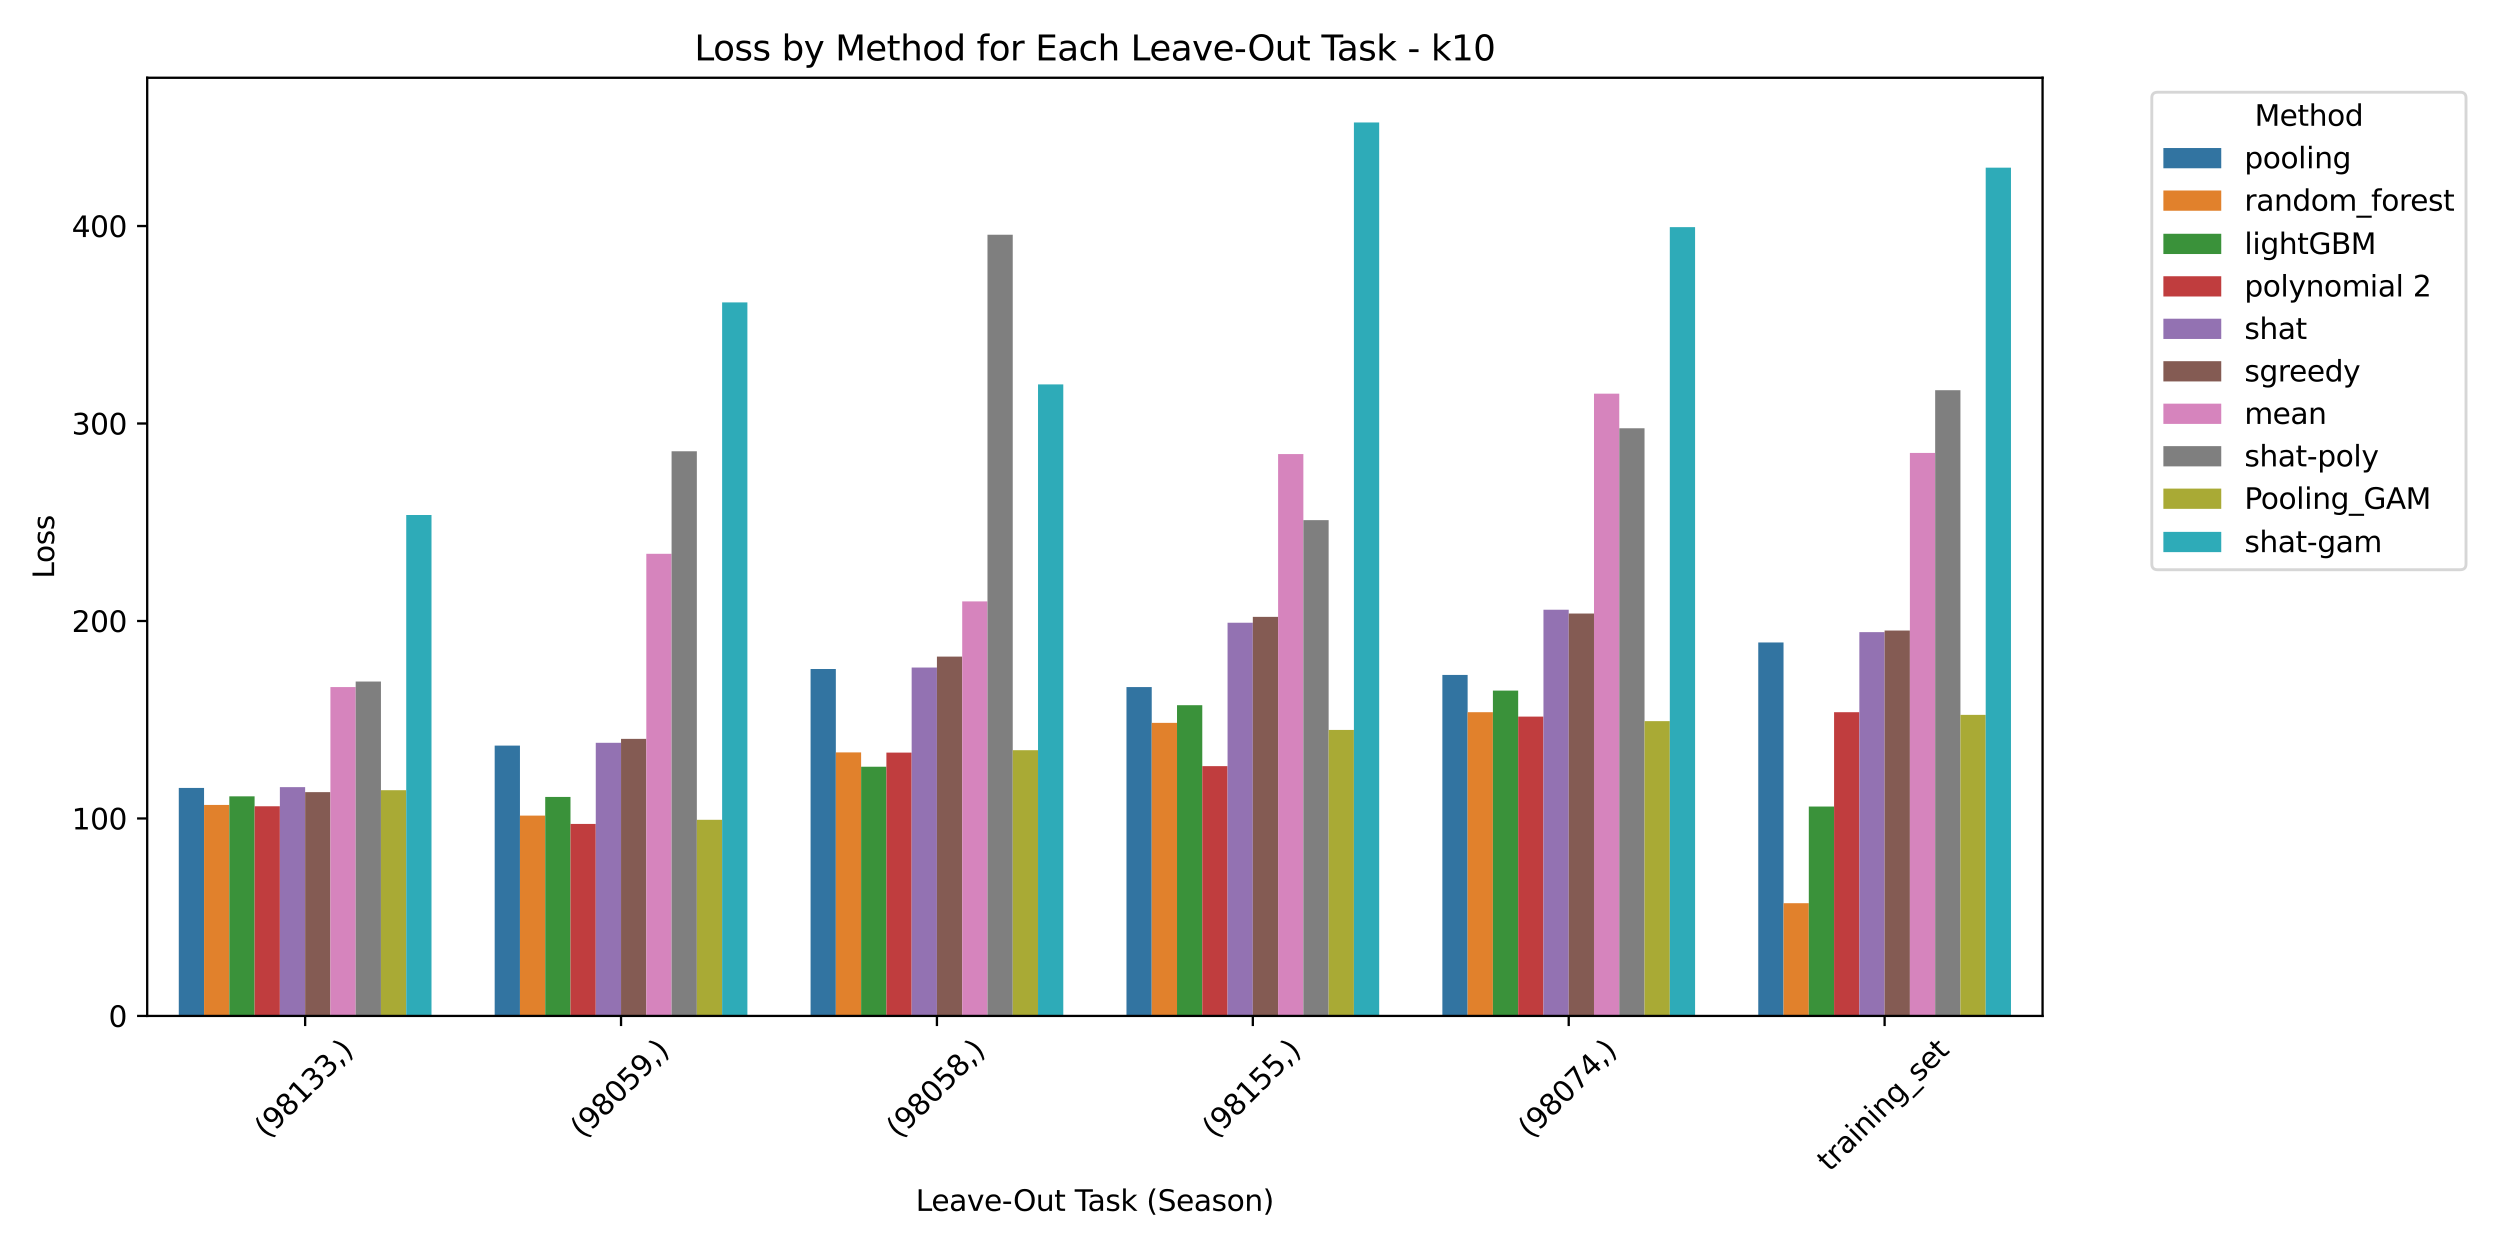 <?xml version="1.0" encoding="utf-8" standalone="no"?>
<!DOCTYPE svg PUBLIC "-//W3C//DTD SVG 1.1//EN"
  "http://www.w3.org/Graphics/SVG/1.1/DTD/svg11.dtd">
<svg xmlns:xlink="http://www.w3.org/1999/xlink" width="864pt" height="432pt" viewBox="0 0 864 432" xmlns="http://www.w3.org/2000/svg" version="1.1">
 <defs>
  <style type="text/css">*{stroke-linejoin: round; stroke-linecap: butt}</style>
 </defs>
 <g id="figure_1">
  <g id="patch_1">
   <path d="M 0 432 
L 864 432 
L 864 0 
L 0 0 
z
" style="fill: #ffffff"/>
  </g>
  <g id="axes_1">
   <g id="patch_2">
    <path d="M 50.87 351.11 
L 705.91 351.11 
L 705.91 26.88 
L 50.87 26.88 
z
" style="fill: #ffffff"/>
   </g>
   <g id="patch_3">
    <path d="M 61.787 351.11 
L 70.521 351.11 
L 70.521 272.308 
L 61.787 272.308 
z
" clip-path="url(#pcb72e750cf)" style="fill: #3274a1"/>
   </g>
   <g id="patch_4">
    <path d="M 170.961 351.11 
L 179.695 351.11 
L 179.695 257.688 
L 170.961 257.688 
z
" clip-path="url(#pcb72e750cf)" style="fill: #3274a1"/>
   </g>
   <g id="patch_5">
    <path d="M 280.134 351.11 
L 288.868 351.11 
L 288.868 231.203 
L 280.134 231.203 
z
" clip-path="url(#pcb72e750cf)" style="fill: #3274a1"/>
   </g>
   <g id="patch_6">
    <path d="M 389.307 351.11 
L 398.041 351.11 
L 398.041 237.449 
L 389.307 237.449 
z
" clip-path="url(#pcb72e750cf)" style="fill: #3274a1"/>
   </g>
   <g id="patch_7">
    <path d="M 498.481 351.11 
L 507.215 351.11 
L 507.215 233.251 
L 498.481 233.251 
z
" clip-path="url(#pcb72e750cf)" style="fill: #3274a1"/>
   </g>
   <g id="patch_8">
    <path d="M 607.654 351.11 
L 616.388 351.11 
L 616.388 222.033 
L 607.654 222.033 
z
" clip-path="url(#pcb72e750cf)" style="fill: #3274a1"/>
   </g>
   <g id="patch_9">
    <path d="M 70.521 351.11 
L 79.255 351.11 
L 79.255 278.18 
L 70.521 278.18 
z
" clip-path="url(#pcb72e750cf)" style="fill: #e1812c"/>
   </g>
   <g id="patch_10">
    <path d="M 179.695 351.11 
L 188.428 351.11 
L 188.428 281.882 
L 179.695 281.882 
z
" clip-path="url(#pcb72e750cf)" style="fill: #e1812c"/>
   </g>
   <g id="patch_11">
    <path d="M 288.868 351.11 
L 297.602 351.11 
L 297.602 260.018 
L 288.868 260.018 
z
" clip-path="url(#pcb72e750cf)" style="fill: #e1812c"/>
   </g>
   <g id="patch_12">
    <path d="M 398.041 351.11 
L 406.775 351.11 
L 406.775 249.827 
L 398.041 249.827 
z
" clip-path="url(#pcb72e750cf)" style="fill: #e1812c"/>
   </g>
   <g id="patch_13">
    <path d="M 507.215 351.11 
L 515.948 351.11 
L 515.948 246.127 
L 507.215 246.127 
z
" clip-path="url(#pcb72e750cf)" style="fill: #e1812c"/>
   </g>
   <g id="patch_14">
    <path d="M 616.388 351.11 
L 625.122 351.11 
L 625.122 312.142 
L 616.388 312.142 
z
" clip-path="url(#pcb72e750cf)" style="fill: #e1812c"/>
   </g>
   <g id="patch_15">
    <path d="M 79.255 351.11 
L 87.989 351.11 
L 87.989 275.223 
L 79.255 275.223 
z
" clip-path="url(#pcb72e750cf)" style="fill: #3a923a"/>
   </g>
   <g id="patch_16">
    <path d="M 188.428 351.11 
L 197.162 351.11 
L 197.162 275.42 
L 188.428 275.42 
z
" clip-path="url(#pcb72e750cf)" style="fill: #3a923a"/>
   </g>
   <g id="patch_17">
    <path d="M 297.602 351.11 
L 306.336 351.11 
L 306.336 264.993 
L 297.602 264.993 
z
" clip-path="url(#pcb72e750cf)" style="fill: #3a923a"/>
   </g>
   <g id="patch_18">
    <path d="M 406.775 351.11 
L 415.509 351.11 
L 415.509 243.709 
L 406.775 243.709 
z
" clip-path="url(#pcb72e750cf)" style="fill: #3a923a"/>
   </g>
   <g id="patch_19">
    <path d="M 515.948 351.11 
L 524.682 351.11 
L 524.682 238.674 
L 515.948 238.674 
z
" clip-path="url(#pcb72e750cf)" style="fill: #3a923a"/>
   </g>
   <g id="patch_20">
    <path d="M 625.122 351.11 
L 633.856 351.11 
L 633.856 278.727 
L 625.122 278.727 
z
" clip-path="url(#pcb72e750cf)" style="fill: #3a923a"/>
   </g>
   <g id="patch_21">
    <path d="M 87.989 351.11 
L 96.723 351.11 
L 96.723 278.65 
L 87.989 278.65 
z
" clip-path="url(#pcb72e750cf)" style="fill: #c03d3e"/>
   </g>
   <g id="patch_22">
    <path d="M 197.162 351.11 
L 205.896 351.11 
L 205.896 284.746 
L 197.162 284.746 
z
" clip-path="url(#pcb72e750cf)" style="fill: #c03d3e"/>
   </g>
   <g id="patch_23">
    <path d="M 306.336 351.11 
L 315.069 351.11 
L 315.069 260.104 
L 306.336 260.104 
z
" clip-path="url(#pcb72e750cf)" style="fill: #c03d3e"/>
   </g>
   <g id="patch_24">
    <path d="M 415.509 351.11 
L 424.243 351.11 
L 424.243 264.781 
L 415.509 264.781 
z
" clip-path="url(#pcb72e750cf)" style="fill: #c03d3e"/>
   </g>
   <g id="patch_25">
    <path d="M 524.682 351.11 
L 533.416 351.11 
L 533.416 247.653 
L 524.682 247.653 
z
" clip-path="url(#pcb72e750cf)" style="fill: #c03d3e"/>
   </g>
   <g id="patch_26">
    <path d="M 633.856 351.11 
L 642.589 351.11 
L 642.589 246.143 
L 633.856 246.143 
z
" clip-path="url(#pcb72e750cf)" style="fill: #c03d3e"/>
   </g>
   <g id="patch_27">
    <path d="M 96.723 351.11 
L 105.457 351.11 
L 105.457 272.041 
L 96.723 272.041 
z
" clip-path="url(#pcb72e750cf)" style="fill: #9372b2"/>
   </g>
   <g id="patch_28">
    <path d="M 205.896 351.11 
L 214.63 351.11 
L 214.63 256.721 
L 205.896 256.721 
z
" clip-path="url(#pcb72e750cf)" style="fill: #9372b2"/>
   </g>
   <g id="patch_29">
    <path d="M 315.069 351.11 
L 323.803 351.11 
L 323.803 230.693 
L 315.069 230.693 
z
" clip-path="url(#pcb72e750cf)" style="fill: #9372b2"/>
   </g>
   <g id="patch_30">
    <path d="M 424.243 351.11 
L 432.977 351.11 
L 432.977 215.212 
L 424.243 215.212 
z
" clip-path="url(#pcb72e750cf)" style="fill: #9372b2"/>
   </g>
   <g id="patch_31">
    <path d="M 533.416 351.11 
L 542.15 351.11 
L 542.15 210.72 
L 533.416 210.72 
z
" clip-path="url(#pcb72e750cf)" style="fill: #9372b2"/>
   </g>
   <g id="patch_32">
    <path d="M 642.589 351.11 
L 651.323 351.11 
L 651.323 218.467 
L 642.589 218.467 
z
" clip-path="url(#pcb72e750cf)" style="fill: #9372b2"/>
   </g>
   <g id="patch_33">
    <path d="M 105.457 351.11 
L 114.191 351.11 
L 114.191 273.763 
L 105.457 273.763 
z
" clip-path="url(#pcb72e750cf)" style="fill: #845b53"/>
   </g>
   <g id="patch_34">
    <path d="M 214.63 351.11 
L 223.364 351.11 
L 223.364 255.356 
L 214.63 255.356 
z
" clip-path="url(#pcb72e750cf)" style="fill: #845b53"/>
   </g>
   <g id="patch_35">
    <path d="M 323.803 351.11 
L 332.537 351.11 
L 332.537 226.914 
L 323.803 226.914 
z
" clip-path="url(#pcb72e750cf)" style="fill: #845b53"/>
   </g>
   <g id="patch_36">
    <path d="M 432.977 351.11 
L 441.711 351.11 
L 441.711 213.182 
L 432.977 213.182 
z
" clip-path="url(#pcb72e750cf)" style="fill: #845b53"/>
   </g>
   <g id="patch_37">
    <path d="M 542.15 351.11 
L 550.884 351.11 
L 550.884 212.037 
L 542.15 212.037 
z
" clip-path="url(#pcb72e750cf)" style="fill: #845b53"/>
   </g>
   <g id="patch_38">
    <path d="M 651.323 351.11 
L 660.057 351.11 
L 660.057 217.915 
L 651.323 217.915 
z
" clip-path="url(#pcb72e750cf)" style="fill: #845b53"/>
   </g>
   <g id="patch_39">
    <path d="M 114.191 351.11 
L 122.924 351.11 
L 122.924 237.46 
L 114.191 237.46 
z
" clip-path="url(#pcb72e750cf)" style="fill: #d684bd"/>
   </g>
   <g id="patch_40">
    <path d="M 223.364 351.11 
L 232.098 351.11 
L 232.098 191.39 
L 223.364 191.39 
z
" clip-path="url(#pcb72e750cf)" style="fill: #d684bd"/>
   </g>
   <g id="patch_41">
    <path d="M 332.537 351.11 
L 341.271 351.11 
L 341.271 207.852 
L 332.537 207.852 
z
" clip-path="url(#pcb72e750cf)" style="fill: #d684bd"/>
   </g>
   <g id="patch_42">
    <path d="M 441.711 351.11 
L 450.444 351.11 
L 450.444 156.922 
L 441.711 156.922 
z
" clip-path="url(#pcb72e750cf)" style="fill: #d684bd"/>
   </g>
   <g id="patch_43">
    <path d="M 550.884 351.11 
L 559.618 351.11 
L 559.618 136.045 
L 550.884 136.045 
z
" clip-path="url(#pcb72e750cf)" style="fill: #d684bd"/>
   </g>
   <g id="patch_44">
    <path d="M 660.057 351.11 
L 668.791 351.11 
L 668.791 156.525 
L 660.057 156.525 
z
" clip-path="url(#pcb72e750cf)" style="fill: #d684bd"/>
   </g>
   <g id="patch_45">
    <path d="M 122.924 351.11 
L 131.658 351.11 
L 131.658 235.527 
L 122.924 235.527 
z
" clip-path="url(#pcb72e750cf)" style="fill: #7f7f7f"/>
   </g>
   <g id="patch_46">
    <path d="M 232.098 351.11 
L 240.832 351.11 
L 240.832 155.951 
L 232.098 155.951 
z
" clip-path="url(#pcb72e750cf)" style="fill: #7f7f7f"/>
   </g>
   <g id="patch_47">
    <path d="M 341.271 351.11 
L 350.005 351.11 
L 350.005 81.128 
L 341.271 81.128 
z
" clip-path="url(#pcb72e750cf)" style="fill: #7f7f7f"/>
   </g>
   <g id="patch_48">
    <path d="M 450.444 351.11 
L 459.178 351.11 
L 459.178 179.758 
L 450.444 179.758 
z
" clip-path="url(#pcb72e750cf)" style="fill: #7f7f7f"/>
   </g>
   <g id="patch_49">
    <path d="M 559.618 351.11 
L 568.352 351.11 
L 568.352 148.011 
L 559.618 148.011 
z
" clip-path="url(#pcb72e750cf)" style="fill: #7f7f7f"/>
   </g>
   <g id="patch_50">
    <path d="M 668.791 351.11 
L 677.525 351.11 
L 677.525 134.843 
L 668.791 134.843 
z
" clip-path="url(#pcb72e750cf)" style="fill: #7f7f7f"/>
   </g>
   <g id="patch_51">
    <path d="M 131.658 351.11 
L 140.392 351.11 
L 140.392 273.104 
L 131.658 273.104 
z
" clip-path="url(#pcb72e750cf)" style="fill: #a9aa35"/>
   </g>
   <g id="patch_52">
    <path d="M 240.832 351.11 
L 249.565 351.11 
L 249.565 283.314 
L 240.832 283.314 
z
" clip-path="url(#pcb72e750cf)" style="fill: #a9aa35"/>
   </g>
   <g id="patch_53">
    <path d="M 350.005 351.11 
L 358.739 351.11 
L 358.739 259.263 
L 350.005 259.263 
z
" clip-path="url(#pcb72e750cf)" style="fill: #a9aa35"/>
   </g>
   <g id="patch_54">
    <path d="M 459.178 351.11 
L 467.912 351.11 
L 467.912 252.274 
L 459.178 252.274 
z
" clip-path="url(#pcb72e750cf)" style="fill: #a9aa35"/>
   </g>
   <g id="patch_55">
    <path d="M 568.352 351.11 
L 577.085 351.11 
L 577.085 249.22 
L 568.352 249.22 
z
" clip-path="url(#pcb72e750cf)" style="fill: #a9aa35"/>
   </g>
   <g id="patch_56">
    <path d="M 677.525 351.11 
L 686.259 351.11 
L 686.259 247.067 
L 677.525 247.067 
z
" clip-path="url(#pcb72e750cf)" style="fill: #a9aa35"/>
   </g>
   <g id="patch_57">
    <path d="M 140.392 351.11 
L 149.126 351.11 
L 149.126 177.99 
L 140.392 177.99 
z
" clip-path="url(#pcb72e750cf)" style="fill: #2eabb8"/>
   </g>
   <g id="patch_58">
    <path d="M 249.565 351.11 
L 258.299 351.11 
L 258.299 104.52 
L 249.565 104.52 
z
" clip-path="url(#pcb72e750cf)" style="fill: #2eabb8"/>
   </g>
   <g id="patch_59">
    <path d="M 358.739 351.11 
L 367.473 351.11 
L 367.473 132.85 
L 358.739 132.85 
z
" clip-path="url(#pcb72e750cf)" style="fill: #2eabb8"/>
   </g>
   <g id="patch_60">
    <path d="M 467.912 351.11 
L 476.646 351.11 
L 476.646 42.32 
L 467.912 42.32 
z
" clip-path="url(#pcb72e750cf)" style="fill: #2eabb8"/>
   </g>
   <g id="patch_61">
    <path d="M 577.085 351.11 
L 585.819 351.11 
L 585.819 78.489 
L 577.085 78.489 
z
" clip-path="url(#pcb72e750cf)" style="fill: #2eabb8"/>
   </g>
   <g id="patch_62">
    <path d="M 686.259 351.11 
L 694.993 351.11 
L 694.993 57.943 
L 686.259 57.943 
z
" clip-path="url(#pcb72e750cf)" style="fill: #2eabb8"/>
   </g>
   <g id="patch_63">
    <path d="M 105.457 351.11 
L 105.457 351.11 
L 105.457 351.11 
L 105.457 351.11 
z
" clip-path="url(#pcb72e750cf)" style="fill: #3274a1"/>
   </g>
   <g id="patch_64">
    <path d="M 105.457 351.11 
L 105.457 351.11 
L 105.457 351.11 
L 105.457 351.11 
z
" clip-path="url(#pcb72e750cf)" style="fill: #e1812c"/>
   </g>
   <g id="patch_65">
    <path d="M 105.457 351.11 
L 105.457 351.11 
L 105.457 351.11 
L 105.457 351.11 
z
" clip-path="url(#pcb72e750cf)" style="fill: #3a923a"/>
   </g>
   <g id="patch_66">
    <path d="M 105.457 351.11 
L 105.457 351.11 
L 105.457 351.11 
L 105.457 351.11 
z
" clip-path="url(#pcb72e750cf)" style="fill: #c03d3e"/>
   </g>
   <g id="patch_67">
    <path d="M 105.457 351.11 
L 105.457 351.11 
L 105.457 351.11 
L 105.457 351.11 
z
" clip-path="url(#pcb72e750cf)" style="fill: #9372b2"/>
   </g>
   <g id="patch_68">
    <path d="M 105.457 351.11 
L 105.457 351.11 
L 105.457 351.11 
L 105.457 351.11 
z
" clip-path="url(#pcb72e750cf)" style="fill: #845b53"/>
   </g>
   <g id="patch_69">
    <path d="M 105.457 351.11 
L 105.457 351.11 
L 105.457 351.11 
L 105.457 351.11 
z
" clip-path="url(#pcb72e750cf)" style="fill: #d684bd"/>
   </g>
   <g id="patch_70">
    <path d="M 105.457 351.11 
L 105.457 351.11 
L 105.457 351.11 
L 105.457 351.11 
z
" clip-path="url(#pcb72e750cf)" style="fill: #7f7f7f"/>
   </g>
   <g id="patch_71">
    <path d="M 105.457 351.11 
L 105.457 351.11 
L 105.457 351.11 
L 105.457 351.11 
z
" clip-path="url(#pcb72e750cf)" style="fill: #a9aa35"/>
   </g>
   <g id="patch_72">
    <path d="M 105.457 351.11 
L 105.457 351.11 
L 105.457 351.11 
L 105.457 351.11 
z
" clip-path="url(#pcb72e750cf)" style="fill: #2eabb8"/>
   </g>
   <g id="matplotlib.axis_1">
    <g id="xtick_1">
     <g id="line2d_1">
      <defs>
       <path id="ma6172129da" d="M 0 0 
L 0 3.5 
" style="stroke: #000000; stroke-width: 0.8"/>
      </defs>
      <g>
       <use xlink:href="#ma6172129da" x="105.457" y="351.11" style="stroke: #000000; stroke-width: 0.8"/>
      </g>
     </g>
     <g id="text_1">
      <!-- (98133,) -->
      <g transform="translate(92.278 393.742) rotate(-45) scale(0.1 -0.1)">
       <defs>
        <path id="DejaVuSans-28" d="M 1984 4856 
Q 1566 4138 1362 3434 
Q 1159 2731 1159 2009 
Q 1159 1288 1364 580 
Q 1569 -128 1984 -844 
L 1484 -844 
Q 1016 -109 783 600 
Q 550 1309 550 2009 
Q 550 2706 781 3412 
Q 1013 4119 1484 4856 
L 1984 4856 
z
" transform="scale(0.016)"/>
        <path id="DejaVuSans-39" d="M 703 97 
L 703 672 
Q 941 559 1184 500 
Q 1428 441 1663 441 
Q 2288 441 2617 861 
Q 2947 1281 2994 2138 
Q 2813 1869 2534 1725 
Q 2256 1581 1919 1581 
Q 1219 1581 811 2004 
Q 403 2428 403 3163 
Q 403 3881 828 4315 
Q 1253 4750 1959 4750 
Q 2769 4750 3195 4129 
Q 3622 3509 3622 2328 
Q 3622 1225 3098 567 
Q 2575 -91 1691 -91 
Q 1453 -91 1209 -44 
Q 966 3 703 97 
z
M 1959 2075 
Q 2384 2075 2632 2365 
Q 2881 2656 2881 3163 
Q 2881 3666 2632 3958 
Q 2384 4250 1959 4250 
Q 1534 4250 1286 3958 
Q 1038 3666 1038 3163 
Q 1038 2656 1286 2365 
Q 1534 2075 1959 2075 
z
" transform="scale(0.016)"/>
        <path id="DejaVuSans-38" d="M 2034 2216 
Q 1584 2216 1326 1975 
Q 1069 1734 1069 1313 
Q 1069 891 1326 650 
Q 1584 409 2034 409 
Q 2484 409 2743 651 
Q 3003 894 3003 1313 
Q 3003 1734 2745 1975 
Q 2488 2216 2034 2216 
z
M 1403 2484 
Q 997 2584 770 2862 
Q 544 3141 544 3541 
Q 544 4100 942 4425 
Q 1341 4750 2034 4750 
Q 2731 4750 3128 4425 
Q 3525 4100 3525 3541 
Q 3525 3141 3298 2862 
Q 3072 2584 2669 2484 
Q 3125 2378 3379 2068 
Q 3634 1759 3634 1313 
Q 3634 634 3220 271 
Q 2806 -91 2034 -91 
Q 1263 -91 848 271 
Q 434 634 434 1313 
Q 434 1759 690 2068 
Q 947 2378 1403 2484 
z
M 1172 3481 
Q 1172 3119 1398 2916 
Q 1625 2713 2034 2713 
Q 2441 2713 2670 2916 
Q 2900 3119 2900 3481 
Q 2900 3844 2670 4047 
Q 2441 4250 2034 4250 
Q 1625 4250 1398 4047 
Q 1172 3844 1172 3481 
z
" transform="scale(0.016)"/>
        <path id="DejaVuSans-31" d="M 794 531 
L 1825 531 
L 1825 4091 
L 703 3866 
L 703 4441 
L 1819 4666 
L 2450 4666 
L 2450 531 
L 3481 531 
L 3481 0 
L 794 0 
L 794 531 
z
" transform="scale(0.016)"/>
        <path id="DejaVuSans-33" d="M 2597 2516 
Q 3050 2419 3304 2112 
Q 3559 1806 3559 1356 
Q 3559 666 3084 287 
Q 2609 -91 1734 -91 
Q 1441 -91 1130 -33 
Q 819 25 488 141 
L 488 750 
Q 750 597 1062 519 
Q 1375 441 1716 441 
Q 2309 441 2620 675 
Q 2931 909 2931 1356 
Q 2931 1769 2642 2001 
Q 2353 2234 1838 2234 
L 1294 2234 
L 1294 2753 
L 1863 2753 
Q 2328 2753 2575 2939 
Q 2822 3125 2822 3475 
Q 2822 3834 2567 4026 
Q 2313 4219 1838 4219 
Q 1578 4219 1281 4162 
Q 984 4106 628 3988 
L 628 4550 
Q 988 4650 1302 4700 
Q 1616 4750 1894 4750 
Q 2613 4750 3031 4423 
Q 3450 4097 3450 3541 
Q 3450 3153 3228 2886 
Q 3006 2619 2597 2516 
z
" transform="scale(0.016)"/>
        <path id="DejaVuSans-2c" d="M 750 794 
L 1409 794 
L 1409 256 
L 897 -744 
L 494 -744 
L 750 256 
L 750 794 
z
" transform="scale(0.016)"/>
        <path id="DejaVuSans-29" d="M 513 4856 
L 1013 4856 
Q 1481 4119 1714 3412 
Q 1947 2706 1947 2009 
Q 1947 1309 1714 600 
Q 1481 -109 1013 -844 
L 513 -844 
Q 928 -128 1133 580 
Q 1338 1288 1338 2009 
Q 1338 2731 1133 3434 
Q 928 4138 513 4856 
z
" transform="scale(0.016)"/>
       </defs>
       <use xlink:href="#DejaVuSans-28"/>
       <use xlink:href="#DejaVuSans-39" x="39.014"/>
       <use xlink:href="#DejaVuSans-38" x="102.637"/>
       <use xlink:href="#DejaVuSans-31" x="166.26"/>
       <use xlink:href="#DejaVuSans-33" x="229.883"/>
       <use xlink:href="#DejaVuSans-33" x="293.506"/>
       <use xlink:href="#DejaVuSans-2c" x="357.129"/>
       <use xlink:href="#DejaVuSans-29" x="388.916"/>
      </g>
     </g>
    </g>
    <g id="xtick_2">
     <g id="line2d_2">
      <g>
       <use xlink:href="#ma6172129da" x="214.63" y="351.11" style="stroke: #000000; stroke-width: 0.8"/>
      </g>
     </g>
     <g id="text_2">
      <!-- (98059,) -->
      <g transform="translate(201.451 393.742) rotate(-45) scale(0.1 -0.1)">
       <defs>
        <path id="DejaVuSans-30" d="M 2034 4250 
Q 1547 4250 1301 3770 
Q 1056 3291 1056 2328 
Q 1056 1369 1301 889 
Q 1547 409 2034 409 
Q 2525 409 2770 889 
Q 3016 1369 3016 2328 
Q 3016 3291 2770 3770 
Q 2525 4250 2034 4250 
z
M 2034 4750 
Q 2819 4750 3233 4129 
Q 3647 3509 3647 2328 
Q 3647 1150 3233 529 
Q 2819 -91 2034 -91 
Q 1250 -91 836 529 
Q 422 1150 422 2328 
Q 422 3509 836 4129 
Q 1250 4750 2034 4750 
z
" transform="scale(0.016)"/>
        <path id="DejaVuSans-35" d="M 691 4666 
L 3169 4666 
L 3169 4134 
L 1269 4134 
L 1269 2991 
Q 1406 3038 1543 3061 
Q 1681 3084 1819 3084 
Q 2600 3084 3056 2656 
Q 3513 2228 3513 1497 
Q 3513 744 3044 326 
Q 2575 -91 1722 -91 
Q 1428 -91 1123 -41 
Q 819 9 494 109 
L 494 744 
Q 775 591 1075 516 
Q 1375 441 1709 441 
Q 2250 441 2565 725 
Q 2881 1009 2881 1497 
Q 2881 1984 2565 2268 
Q 2250 2553 1709 2553 
Q 1456 2553 1204 2497 
Q 953 2441 691 2322 
L 691 4666 
z
" transform="scale(0.016)"/>
       </defs>
       <use xlink:href="#DejaVuSans-28"/>
       <use xlink:href="#DejaVuSans-39" x="39.014"/>
       <use xlink:href="#DejaVuSans-38" x="102.637"/>
       <use xlink:href="#DejaVuSans-30" x="166.26"/>
       <use xlink:href="#DejaVuSans-35" x="229.883"/>
       <use xlink:href="#DejaVuSans-39" x="293.506"/>
       <use xlink:href="#DejaVuSans-2c" x="357.129"/>
       <use xlink:href="#DejaVuSans-29" x="388.916"/>
      </g>
     </g>
    </g>
    <g id="xtick_3">
     <g id="line2d_3">
      <g>
       <use xlink:href="#ma6172129da" x="323.803" y="351.11" style="stroke: #000000; stroke-width: 0.8"/>
      </g>
     </g>
     <g id="text_3">
      <!-- (98058,) -->
      <g transform="translate(310.625 393.742) rotate(-45) scale(0.1 -0.1)">
       <use xlink:href="#DejaVuSans-28"/>
       <use xlink:href="#DejaVuSans-39" x="39.014"/>
       <use xlink:href="#DejaVuSans-38" x="102.637"/>
       <use xlink:href="#DejaVuSans-30" x="166.26"/>
       <use xlink:href="#DejaVuSans-35" x="229.883"/>
       <use xlink:href="#DejaVuSans-38" x="293.506"/>
       <use xlink:href="#DejaVuSans-2c" x="357.129"/>
       <use xlink:href="#DejaVuSans-29" x="388.916"/>
      </g>
     </g>
    </g>
    <g id="xtick_4">
     <g id="line2d_4">
      <g>
       <use xlink:href="#ma6172129da" x="432.977" y="351.11" style="stroke: #000000; stroke-width: 0.8"/>
      </g>
     </g>
     <g id="text_4">
      <!-- (98155,) -->
      <g transform="translate(419.798 393.742) rotate(-45) scale(0.1 -0.1)">
       <use xlink:href="#DejaVuSans-28"/>
       <use xlink:href="#DejaVuSans-39" x="39.014"/>
       <use xlink:href="#DejaVuSans-38" x="102.637"/>
       <use xlink:href="#DejaVuSans-31" x="166.26"/>
       <use xlink:href="#DejaVuSans-35" x="229.883"/>
       <use xlink:href="#DejaVuSans-35" x="293.506"/>
       <use xlink:href="#DejaVuSans-2c" x="357.129"/>
       <use xlink:href="#DejaVuSans-29" x="388.916"/>
      </g>
     </g>
    </g>
    <g id="xtick_5">
     <g id="line2d_5">
      <g>
       <use xlink:href="#ma6172129da" x="542.15" y="351.11" style="stroke: #000000; stroke-width: 0.8"/>
      </g>
     </g>
     <g id="text_5">
      <!-- (98074,) -->
      <g transform="translate(528.971 393.742) rotate(-45) scale(0.1 -0.1)">
       <defs>
        <path id="DejaVuSans-37" d="M 525 4666 
L 3525 4666 
L 3525 4397 
L 1831 0 
L 1172 0 
L 2766 4134 
L 525 4134 
L 525 4666 
z
" transform="scale(0.016)"/>
        <path id="DejaVuSans-34" d="M 2419 4116 
L 825 1625 
L 2419 1625 
L 2419 4116 
z
M 2253 4666 
L 3047 4666 
L 3047 1625 
L 3713 1625 
L 3713 1100 
L 3047 1100 
L 3047 0 
L 2419 0 
L 2419 1100 
L 313 1100 
L 313 1709 
L 2253 4666 
z
" transform="scale(0.016)"/>
       </defs>
       <use xlink:href="#DejaVuSans-28"/>
       <use xlink:href="#DejaVuSans-39" x="39.014"/>
       <use xlink:href="#DejaVuSans-38" x="102.637"/>
       <use xlink:href="#DejaVuSans-30" x="166.26"/>
       <use xlink:href="#DejaVuSans-37" x="229.883"/>
       <use xlink:href="#DejaVuSans-34" x="293.506"/>
       <use xlink:href="#DejaVuSans-2c" x="357.129"/>
       <use xlink:href="#DejaVuSans-29" x="388.916"/>
      </g>
     </g>
    </g>
    <g id="xtick_6">
     <g id="line2d_6">
      <g>
       <use xlink:href="#ma6172129da" x="651.323" y="351.11" style="stroke: #000000; stroke-width: 0.8"/>
      </g>
     </g>
     <g id="text_6">
      <!-- training_set -->
      <g transform="translate(632.309 405.217) rotate(-45) scale(0.1 -0.1)">
       <defs>
        <path id="DejaVuSans-74" d="M 1172 4494 
L 1172 3500 
L 2356 3500 
L 2356 3053 
L 1172 3053 
L 1172 1153 
Q 1172 725 1289 603 
Q 1406 481 1766 481 
L 2356 481 
L 2356 0 
L 1766 0 
Q 1100 0 847 248 
Q 594 497 594 1153 
L 594 3053 
L 172 3053 
L 172 3500 
L 594 3500 
L 594 4494 
L 1172 4494 
z
" transform="scale(0.016)"/>
        <path id="DejaVuSans-72" d="M 2631 2963 
Q 2534 3019 2420 3045 
Q 2306 3072 2169 3072 
Q 1681 3072 1420 2755 
Q 1159 2438 1159 1844 
L 1159 0 
L 581 0 
L 581 3500 
L 1159 3500 
L 1159 2956 
Q 1341 3275 1631 3429 
Q 1922 3584 2338 3584 
Q 2397 3584 2469 3576 
Q 2541 3569 2628 3553 
L 2631 2963 
z
" transform="scale(0.016)"/>
        <path id="DejaVuSans-61" d="M 2194 1759 
Q 1497 1759 1228 1600 
Q 959 1441 959 1056 
Q 959 750 1161 570 
Q 1363 391 1709 391 
Q 2188 391 2477 730 
Q 2766 1069 2766 1631 
L 2766 1759 
L 2194 1759 
z
M 3341 1997 
L 3341 0 
L 2766 0 
L 2766 531 
Q 2569 213 2275 61 
Q 1981 -91 1556 -91 
Q 1019 -91 701 211 
Q 384 513 384 1019 
Q 384 1609 779 1909 
Q 1175 2209 1959 2209 
L 2766 2209 
L 2766 2266 
Q 2766 2663 2505 2880 
Q 2244 3097 1772 3097 
Q 1472 3097 1187 3025 
Q 903 2953 641 2809 
L 641 3341 
Q 956 3463 1253 3523 
Q 1550 3584 1831 3584 
Q 2591 3584 2966 3190 
Q 3341 2797 3341 1997 
z
" transform="scale(0.016)"/>
        <path id="DejaVuSans-69" d="M 603 3500 
L 1178 3500 
L 1178 0 
L 603 0 
L 603 3500 
z
M 603 4863 
L 1178 4863 
L 1178 4134 
L 603 4134 
L 603 4863 
z
" transform="scale(0.016)"/>
        <path id="DejaVuSans-6e" d="M 3513 2113 
L 3513 0 
L 2938 0 
L 2938 2094 
Q 2938 2591 2744 2837 
Q 2550 3084 2163 3084 
Q 1697 3084 1428 2787 
Q 1159 2491 1159 1978 
L 1159 0 
L 581 0 
L 581 3500 
L 1159 3500 
L 1159 2956 
Q 1366 3272 1645 3428 
Q 1925 3584 2291 3584 
Q 2894 3584 3203 3211 
Q 3513 2838 3513 2113 
z
" transform="scale(0.016)"/>
        <path id="DejaVuSans-67" d="M 2906 1791 
Q 2906 2416 2648 2759 
Q 2391 3103 1925 3103 
Q 1463 3103 1205 2759 
Q 947 2416 947 1791 
Q 947 1169 1205 825 
Q 1463 481 1925 481 
Q 2391 481 2648 825 
Q 2906 1169 2906 1791 
z
M 3481 434 
Q 3481 -459 3084 -895 
Q 2688 -1331 1869 -1331 
Q 1566 -1331 1297 -1286 
Q 1028 -1241 775 -1147 
L 775 -588 
Q 1028 -725 1275 -790 
Q 1522 -856 1778 -856 
Q 2344 -856 2625 -561 
Q 2906 -266 2906 331 
L 2906 616 
Q 2728 306 2450 153 
Q 2172 0 1784 0 
Q 1141 0 747 490 
Q 353 981 353 1791 
Q 353 2603 747 3093 
Q 1141 3584 1784 3584 
Q 2172 3584 2450 3431 
Q 2728 3278 2906 2969 
L 2906 3500 
L 3481 3500 
L 3481 434 
z
" transform="scale(0.016)"/>
        <path id="DejaVuSans-5f" d="M 3263 -1063 
L 3263 -1509 
L -63 -1509 
L -63 -1063 
L 3263 -1063 
z
" transform="scale(0.016)"/>
        <path id="DejaVuSans-73" d="M 2834 3397 
L 2834 2853 
Q 2591 2978 2328 3040 
Q 2066 3103 1784 3103 
Q 1356 3103 1142 2972 
Q 928 2841 928 2578 
Q 928 2378 1081 2264 
Q 1234 2150 1697 2047 
L 1894 2003 
Q 2506 1872 2764 1633 
Q 3022 1394 3022 966 
Q 3022 478 2636 193 
Q 2250 -91 1575 -91 
Q 1294 -91 989 -36 
Q 684 19 347 128 
L 347 722 
Q 666 556 975 473 
Q 1284 391 1588 391 
Q 1994 391 2212 530 
Q 2431 669 2431 922 
Q 2431 1156 2273 1281 
Q 2116 1406 1581 1522 
L 1381 1569 
Q 847 1681 609 1914 
Q 372 2147 372 2553 
Q 372 3047 722 3315 
Q 1072 3584 1716 3584 
Q 2034 3584 2315 3537 
Q 2597 3491 2834 3397 
z
" transform="scale(0.016)"/>
        <path id="DejaVuSans-65" d="M 3597 1894 
L 3597 1613 
L 953 1613 
Q 991 1019 1311 708 
Q 1631 397 2203 397 
Q 2534 397 2845 478 
Q 3156 559 3463 722 
L 3463 178 
Q 3153 47 2828 -22 
Q 2503 -91 2169 -91 
Q 1331 -91 842 396 
Q 353 884 353 1716 
Q 353 2575 817 3079 
Q 1281 3584 2069 3584 
Q 2775 3584 3186 3129 
Q 3597 2675 3597 1894 
z
M 3022 2063 
Q 3016 2534 2758 2815 
Q 2500 3097 2075 3097 
Q 1594 3097 1305 2825 
Q 1016 2553 972 2059 
L 3022 2063 
z
" transform="scale(0.016)"/>
       </defs>
       <use xlink:href="#DejaVuSans-74"/>
       <use xlink:href="#DejaVuSans-72" x="39.209"/>
       <use xlink:href="#DejaVuSans-61" x="80.322"/>
       <use xlink:href="#DejaVuSans-69" x="141.602"/>
       <use xlink:href="#DejaVuSans-6e" x="169.385"/>
       <use xlink:href="#DejaVuSans-69" x="232.764"/>
       <use xlink:href="#DejaVuSans-6e" x="260.547"/>
       <use xlink:href="#DejaVuSans-67" x="323.926"/>
       <use xlink:href="#DejaVuSans-5f" x="387.402"/>
       <use xlink:href="#DejaVuSans-73" x="437.402"/>
       <use xlink:href="#DejaVuSans-65" x="489.502"/>
       <use xlink:href="#DejaVuSans-74" x="551.025"/>
      </g>
     </g>
    </g>
    <g id="text_7">
     <!-- Leave-Out Task (Season) -->
     <g transform="translate(316.488 418.483) scale(0.1 -0.1)">
      <defs>
       <path id="DejaVuSans-4c" d="M 628 4666 
L 1259 4666 
L 1259 531 
L 3531 531 
L 3531 0 
L 628 0 
L 628 4666 
z
" transform="scale(0.016)"/>
       <path id="DejaVuSans-76" d="M 191 3500 
L 800 3500 
L 1894 563 
L 2988 3500 
L 3597 3500 
L 2284 0 
L 1503 0 
L 191 3500 
z
" transform="scale(0.016)"/>
       <path id="DejaVuSans-2d" d="M 313 2009 
L 1997 2009 
L 1997 1497 
L 313 1497 
L 313 2009 
z
" transform="scale(0.016)"/>
       <path id="DejaVuSans-4f" d="M 2522 4238 
Q 1834 4238 1429 3725 
Q 1025 3213 1025 2328 
Q 1025 1447 1429 934 
Q 1834 422 2522 422 
Q 3209 422 3611 934 
Q 4013 1447 4013 2328 
Q 4013 3213 3611 3725 
Q 3209 4238 2522 4238 
z
M 2522 4750 
Q 3503 4750 4090 4092 
Q 4678 3434 4678 2328 
Q 4678 1225 4090 567 
Q 3503 -91 2522 -91 
Q 1538 -91 948 565 
Q 359 1222 359 2328 
Q 359 3434 948 4092 
Q 1538 4750 2522 4750 
z
" transform="scale(0.016)"/>
       <path id="DejaVuSans-75" d="M 544 1381 
L 544 3500 
L 1119 3500 
L 1119 1403 
Q 1119 906 1312 657 
Q 1506 409 1894 409 
Q 2359 409 2629 706 
Q 2900 1003 2900 1516 
L 2900 3500 
L 3475 3500 
L 3475 0 
L 2900 0 
L 2900 538 
Q 2691 219 2414 64 
Q 2138 -91 1772 -91 
Q 1169 -91 856 284 
Q 544 659 544 1381 
z
M 1991 3584 
L 1991 3584 
z
" transform="scale(0.016)"/>
       <path id="DejaVuSans-20" transform="scale(0.016)"/>
       <path id="DejaVuSans-54" d="M -19 4666 
L 3928 4666 
L 3928 4134 
L 2272 4134 
L 2272 0 
L 1638 0 
L 1638 4134 
L -19 4134 
L -19 4666 
z
" transform="scale(0.016)"/>
       <path id="DejaVuSans-6b" d="M 581 4863 
L 1159 4863 
L 1159 1991 
L 2875 3500 
L 3609 3500 
L 1753 1863 
L 3688 0 
L 2938 0 
L 1159 1709 
L 1159 0 
L 581 0 
L 581 4863 
z
" transform="scale(0.016)"/>
       <path id="DejaVuSans-53" d="M 3425 4513 
L 3425 3897 
Q 3066 4069 2747 4153 
Q 2428 4238 2131 4238 
Q 1616 4238 1336 4038 
Q 1056 3838 1056 3469 
Q 1056 3159 1242 3001 
Q 1428 2844 1947 2747 
L 2328 2669 
Q 3034 2534 3370 2195 
Q 3706 1856 3706 1288 
Q 3706 609 3251 259 
Q 2797 -91 1919 -91 
Q 1588 -91 1214 -16 
Q 841 59 441 206 
L 441 856 
Q 825 641 1194 531 
Q 1563 422 1919 422 
Q 2459 422 2753 634 
Q 3047 847 3047 1241 
Q 3047 1584 2836 1778 
Q 2625 1972 2144 2069 
L 1759 2144 
Q 1053 2284 737 2584 
Q 422 2884 422 3419 
Q 422 4038 858 4394 
Q 1294 4750 2059 4750 
Q 2388 4750 2728 4690 
Q 3069 4631 3425 4513 
z
" transform="scale(0.016)"/>
       <path id="DejaVuSans-6f" d="M 1959 3097 
Q 1497 3097 1228 2736 
Q 959 2375 959 1747 
Q 959 1119 1226 758 
Q 1494 397 1959 397 
Q 2419 397 2687 759 
Q 2956 1122 2956 1747 
Q 2956 2369 2687 2733 
Q 2419 3097 1959 3097 
z
M 1959 3584 
Q 2709 3584 3137 3096 
Q 3566 2609 3566 1747 
Q 3566 888 3137 398 
Q 2709 -91 1959 -91 
Q 1206 -91 779 398 
Q 353 888 353 1747 
Q 353 2609 779 3096 
Q 1206 3584 1959 3584 
z
" transform="scale(0.016)"/>
      </defs>
      <use xlink:href="#DejaVuSans-4c"/>
      <use xlink:href="#DejaVuSans-65" x="53.963"/>
      <use xlink:href="#DejaVuSans-61" x="115.486"/>
      <use xlink:href="#DejaVuSans-76" x="176.766"/>
      <use xlink:href="#DejaVuSans-65" x="235.945"/>
      <use xlink:href="#DejaVuSans-2d" x="297.469"/>
      <use xlink:href="#DejaVuSans-4f" x="336.303"/>
      <use xlink:href="#DejaVuSans-75" x="415.014"/>
      <use xlink:href="#DejaVuSans-74" x="478.393"/>
      <use xlink:href="#DejaVuSans-20" x="517.602"/>
      <use xlink:href="#DejaVuSans-54" x="549.389"/>
      <use xlink:href="#DejaVuSans-61" x="593.973"/>
      <use xlink:href="#DejaVuSans-73" x="655.252"/>
      <use xlink:href="#DejaVuSans-6b" x="707.352"/>
      <use xlink:href="#DejaVuSans-20" x="765.262"/>
      <use xlink:href="#DejaVuSans-28" x="797.049"/>
      <use xlink:href="#DejaVuSans-53" x="836.062"/>
      <use xlink:href="#DejaVuSans-65" x="899.539"/>
      <use xlink:href="#DejaVuSans-61" x="961.062"/>
      <use xlink:href="#DejaVuSans-73" x="1022.342"/>
      <use xlink:href="#DejaVuSans-6f" x="1074.441"/>
      <use xlink:href="#DejaVuSans-6e" x="1135.623"/>
      <use xlink:href="#DejaVuSans-29" x="1199.002"/>
     </g>
    </g>
   </g>
   <g id="matplotlib.axis_2">
    <g id="ytick_1">
     <g id="line2d_7">
      <defs>
       <path id="mc3d351ce5f" d="M 0 0 
L -3.5 0 
" style="stroke: #000000; stroke-width: 0.8"/>
      </defs>
      <g>
       <use xlink:href="#mc3d351ce5f" x="50.87" y="351.11" style="stroke: #000000; stroke-width: 0.8"/>
      </g>
     </g>
     <g id="text_8">
      <!-- 0 -->
      <g transform="translate(37.508 354.909) scale(0.1 -0.1)">
       <use xlink:href="#DejaVuSans-30"/>
      </g>
     </g>
    </g>
    <g id="ytick_2">
     <g id="line2d_8">
      <g>
       <use xlink:href="#mc3d351ce5f" x="50.87" y="282.863" style="stroke: #000000; stroke-width: 0.8"/>
      </g>
     </g>
     <g id="text_9">
      <!-- 100 -->
      <g transform="translate(24.782 286.662) scale(0.1 -0.1)">
       <use xlink:href="#DejaVuSans-31"/>
       <use xlink:href="#DejaVuSans-30" x="63.623"/>
       <use xlink:href="#DejaVuSans-30" x="127.246"/>
      </g>
     </g>
    </g>
    <g id="ytick_3">
     <g id="line2d_9">
      <g>
       <use xlink:href="#mc3d351ce5f" x="50.87" y="214.616" style="stroke: #000000; stroke-width: 0.8"/>
      </g>
     </g>
     <g id="text_10">
      <!-- 200 -->
      <g transform="translate(24.782 218.415) scale(0.1 -0.1)">
       <defs>
        <path id="DejaVuSans-32" d="M 1228 531 
L 3431 531 
L 3431 0 
L 469 0 
L 469 531 
Q 828 903 1448 1529 
Q 2069 2156 2228 2338 
Q 2531 2678 2651 2914 
Q 2772 3150 2772 3378 
Q 2772 3750 2511 3984 
Q 2250 4219 1831 4219 
Q 1534 4219 1204 4116 
Q 875 4013 500 3803 
L 500 4441 
Q 881 4594 1212 4672 
Q 1544 4750 1819 4750 
Q 2544 4750 2975 4387 
Q 3406 4025 3406 3419 
Q 3406 3131 3298 2873 
Q 3191 2616 2906 2266 
Q 2828 2175 2409 1742 
Q 1991 1309 1228 531 
z
" transform="scale(0.016)"/>
       </defs>
       <use xlink:href="#DejaVuSans-32"/>
       <use xlink:href="#DejaVuSans-30" x="63.623"/>
       <use xlink:href="#DejaVuSans-30" x="127.246"/>
      </g>
     </g>
    </g>
    <g id="ytick_4">
     <g id="line2d_10">
      <g>
       <use xlink:href="#mc3d351ce5f" x="50.87" y="146.369" style="stroke: #000000; stroke-width: 0.8"/>
      </g>
     </g>
     <g id="text_11">
      <!-- 300 -->
      <g transform="translate(24.782 150.168) scale(0.1 -0.1)">
       <use xlink:href="#DejaVuSans-33"/>
       <use xlink:href="#DejaVuSans-30" x="63.623"/>
       <use xlink:href="#DejaVuSans-30" x="127.246"/>
      </g>
     </g>
    </g>
    <g id="ytick_5">
     <g id="line2d_11">
      <g>
       <use xlink:href="#mc3d351ce5f" x="50.87" y="78.122" style="stroke: #000000; stroke-width: 0.8"/>
      </g>
     </g>
     <g id="text_12">
      <!-- 400 -->
      <g transform="translate(24.782 81.921) scale(0.1 -0.1)">
       <use xlink:href="#DejaVuSans-34"/>
       <use xlink:href="#DejaVuSans-30" x="63.623"/>
       <use xlink:href="#DejaVuSans-30" x="127.246"/>
      </g>
     </g>
    </g>
    <g id="text_13">
     <!-- Loss -->
     <g transform="translate(18.703 199.962) rotate(-90) scale(0.1 -0.1)">
      <use xlink:href="#DejaVuSans-4c"/>
      <use xlink:href="#DejaVuSans-6f" x="53.963"/>
      <use xlink:href="#DejaVuSans-73" x="115.145"/>
      <use xlink:href="#DejaVuSans-73" x="167.244"/>
     </g>
    </g>
   </g>
   <g id="line2d_12">
    <path clip-path="url(#pcb72e750cf)" style="fill: none; stroke: #424242; stroke-width: 2.25; stroke-linecap: square"/>
   </g>
   <g id="line2d_13">
    <path clip-path="url(#pcb72e750cf)" style="fill: none; stroke: #424242; stroke-width: 2.25; stroke-linecap: square"/>
   </g>
   <g id="line2d_14">
    <path clip-path="url(#pcb72e750cf)" style="fill: none; stroke: #424242; stroke-width: 2.25; stroke-linecap: square"/>
   </g>
   <g id="line2d_15">
    <path clip-path="url(#pcb72e750cf)" style="fill: none; stroke: #424242; stroke-width: 2.25; stroke-linecap: square"/>
   </g>
   <g id="line2d_16">
    <path clip-path="url(#pcb72e750cf)" style="fill: none; stroke: #424242; stroke-width: 2.25; stroke-linecap: square"/>
   </g>
   <g id="line2d_17">
    <path clip-path="url(#pcb72e750cf)" style="fill: none; stroke: #424242; stroke-width: 2.25; stroke-linecap: square"/>
   </g>
   <g id="line2d_18">
    <path clip-path="url(#pcb72e750cf)" style="fill: none; stroke: #424242; stroke-width: 2.25; stroke-linecap: square"/>
   </g>
   <g id="line2d_19">
    <path clip-path="url(#pcb72e750cf)" style="fill: none; stroke: #424242; stroke-width: 2.25; stroke-linecap: square"/>
   </g>
   <g id="line2d_20">
    <path clip-path="url(#pcb72e750cf)" style="fill: none; stroke: #424242; stroke-width: 2.25; stroke-linecap: square"/>
   </g>
   <g id="line2d_21">
    <path clip-path="url(#pcb72e750cf)" style="fill: none; stroke: #424242; stroke-width: 2.25; stroke-linecap: square"/>
   </g>
   <g id="line2d_22">
    <path clip-path="url(#pcb72e750cf)" style="fill: none; stroke: #424242; stroke-width: 2.25; stroke-linecap: square"/>
   </g>
   <g id="line2d_23">
    <path clip-path="url(#pcb72e750cf)" style="fill: none; stroke: #424242; stroke-width: 2.25; stroke-linecap: square"/>
   </g>
   <g id="line2d_24">
    <path clip-path="url(#pcb72e750cf)" style="fill: none; stroke: #424242; stroke-width: 2.25; stroke-linecap: square"/>
   </g>
   <g id="line2d_25">
    <path clip-path="url(#pcb72e750cf)" style="fill: none; stroke: #424242; stroke-width: 2.25; stroke-linecap: square"/>
   </g>
   <g id="line2d_26">
    <path clip-path="url(#pcb72e750cf)" style="fill: none; stroke: #424242; stroke-width: 2.25; stroke-linecap: square"/>
   </g>
   <g id="line2d_27">
    <path clip-path="url(#pcb72e750cf)" style="fill: none; stroke: #424242; stroke-width: 2.25; stroke-linecap: square"/>
   </g>
   <g id="line2d_28">
    <path clip-path="url(#pcb72e750cf)" style="fill: none; stroke: #424242; stroke-width: 2.25; stroke-linecap: square"/>
   </g>
   <g id="line2d_29">
    <path clip-path="url(#pcb72e750cf)" style="fill: none; stroke: #424242; stroke-width: 2.25; stroke-linecap: square"/>
   </g>
   <g id="line2d_30">
    <path clip-path="url(#pcb72e750cf)" style="fill: none; stroke: #424242; stroke-width: 2.25; stroke-linecap: square"/>
   </g>
   <g id="line2d_31">
    <path clip-path="url(#pcb72e750cf)" style="fill: none; stroke: #424242; stroke-width: 2.25; stroke-linecap: square"/>
   </g>
   <g id="line2d_32">
    <path clip-path="url(#pcb72e750cf)" style="fill: none; stroke: #424242; stroke-width: 2.25; stroke-linecap: square"/>
   </g>
   <g id="line2d_33">
    <path clip-path="url(#pcb72e750cf)" style="fill: none; stroke: #424242; stroke-width: 2.25; stroke-linecap: square"/>
   </g>
   <g id="line2d_34">
    <path clip-path="url(#pcb72e750cf)" style="fill: none; stroke: #424242; stroke-width: 2.25; stroke-linecap: square"/>
   </g>
   <g id="line2d_35">
    <path clip-path="url(#pcb72e750cf)" style="fill: none; stroke: #424242; stroke-width: 2.25; stroke-linecap: square"/>
   </g>
   <g id="line2d_36">
    <path clip-path="url(#pcb72e750cf)" style="fill: none; stroke: #424242; stroke-width: 2.25; stroke-linecap: square"/>
   </g>
   <g id="line2d_37">
    <path clip-path="url(#pcb72e750cf)" style="fill: none; stroke: #424242; stroke-width: 2.25; stroke-linecap: square"/>
   </g>
   <g id="line2d_38">
    <path clip-path="url(#pcb72e750cf)" style="fill: none; stroke: #424242; stroke-width: 2.25; stroke-linecap: square"/>
   </g>
   <g id="line2d_39">
    <path clip-path="url(#pcb72e750cf)" style="fill: none; stroke: #424242; stroke-width: 2.25; stroke-linecap: square"/>
   </g>
   <g id="line2d_40">
    <path clip-path="url(#pcb72e750cf)" style="fill: none; stroke: #424242; stroke-width: 2.25; stroke-linecap: square"/>
   </g>
   <g id="line2d_41">
    <path clip-path="url(#pcb72e750cf)" style="fill: none; stroke: #424242; stroke-width: 2.25; stroke-linecap: square"/>
   </g>
   <g id="line2d_42">
    <path clip-path="url(#pcb72e750cf)" style="fill: none; stroke: #424242; stroke-width: 2.25; stroke-linecap: square"/>
   </g>
   <g id="line2d_43">
    <path clip-path="url(#pcb72e750cf)" style="fill: none; stroke: #424242; stroke-width: 2.25; stroke-linecap: square"/>
   </g>
   <g id="line2d_44">
    <path clip-path="url(#pcb72e750cf)" style="fill: none; stroke: #424242; stroke-width: 2.25; stroke-linecap: square"/>
   </g>
   <g id="line2d_45">
    <path clip-path="url(#pcb72e750cf)" style="fill: none; stroke: #424242; stroke-width: 2.25; stroke-linecap: square"/>
   </g>
   <g id="line2d_46">
    <path clip-path="url(#pcb72e750cf)" style="fill: none; stroke: #424242; stroke-width: 2.25; stroke-linecap: square"/>
   </g>
   <g id="line2d_47">
    <path clip-path="url(#pcb72e750cf)" style="fill: none; stroke: #424242; stroke-width: 2.25; stroke-linecap: square"/>
   </g>
   <g id="line2d_48">
    <path clip-path="url(#pcb72e750cf)" style="fill: none; stroke: #424242; stroke-width: 2.25; stroke-linecap: square"/>
   </g>
   <g id="line2d_49">
    <path clip-path="url(#pcb72e750cf)" style="fill: none; stroke: #424242; stroke-width: 2.25; stroke-linecap: square"/>
   </g>
   <g id="line2d_50">
    <path clip-path="url(#pcb72e750cf)" style="fill: none; stroke: #424242; stroke-width: 2.25; stroke-linecap: square"/>
   </g>
   <g id="line2d_51">
    <path clip-path="url(#pcb72e750cf)" style="fill: none; stroke: #424242; stroke-width: 2.25; stroke-linecap: square"/>
   </g>
   <g id="line2d_52">
    <path clip-path="url(#pcb72e750cf)" style="fill: none; stroke: #424242; stroke-width: 2.25; stroke-linecap: square"/>
   </g>
   <g id="line2d_53">
    <path clip-path="url(#pcb72e750cf)" style="fill: none; stroke: #424242; stroke-width: 2.25; stroke-linecap: square"/>
   </g>
   <g id="line2d_54">
    <path clip-path="url(#pcb72e750cf)" style="fill: none; stroke: #424242; stroke-width: 2.25; stroke-linecap: square"/>
   </g>
   <g id="line2d_55">
    <path clip-path="url(#pcb72e750cf)" style="fill: none; stroke: #424242; stroke-width: 2.25; stroke-linecap: square"/>
   </g>
   <g id="line2d_56">
    <path clip-path="url(#pcb72e750cf)" style="fill: none; stroke: #424242; stroke-width: 2.25; stroke-linecap: square"/>
   </g>
   <g id="line2d_57">
    <path clip-path="url(#pcb72e750cf)" style="fill: none; stroke: #424242; stroke-width: 2.25; stroke-linecap: square"/>
   </g>
   <g id="line2d_58">
    <path clip-path="url(#pcb72e750cf)" style="fill: none; stroke: #424242; stroke-width: 2.25; stroke-linecap: square"/>
   </g>
   <g id="line2d_59">
    <path clip-path="url(#pcb72e750cf)" style="fill: none; stroke: #424242; stroke-width: 2.25; stroke-linecap: square"/>
   </g>
   <g id="line2d_60">
    <path clip-path="url(#pcb72e750cf)" style="fill: none; stroke: #424242; stroke-width: 2.25; stroke-linecap: square"/>
   </g>
   <g id="line2d_61">
    <path clip-path="url(#pcb72e750cf)" style="fill: none; stroke: #424242; stroke-width: 2.25; stroke-linecap: square"/>
   </g>
   <g id="line2d_62">
    <path clip-path="url(#pcb72e750cf)" style="fill: none; stroke: #424242; stroke-width: 2.25; stroke-linecap: square"/>
   </g>
   <g id="line2d_63">
    <path clip-path="url(#pcb72e750cf)" style="fill: none; stroke: #424242; stroke-width: 2.25; stroke-linecap: square"/>
   </g>
   <g id="line2d_64">
    <path clip-path="url(#pcb72e750cf)" style="fill: none; stroke: #424242; stroke-width: 2.25; stroke-linecap: square"/>
   </g>
   <g id="line2d_65">
    <path clip-path="url(#pcb72e750cf)" style="fill: none; stroke: #424242; stroke-width: 2.25; stroke-linecap: square"/>
   </g>
   <g id="line2d_66">
    <path clip-path="url(#pcb72e750cf)" style="fill: none; stroke: #424242; stroke-width: 2.25; stroke-linecap: square"/>
   </g>
   <g id="line2d_67">
    <path clip-path="url(#pcb72e750cf)" style="fill: none; stroke: #424242; stroke-width: 2.25; stroke-linecap: square"/>
   </g>
   <g id="line2d_68">
    <path clip-path="url(#pcb72e750cf)" style="fill: none; stroke: #424242; stroke-width: 2.25; stroke-linecap: square"/>
   </g>
   <g id="line2d_69">
    <path clip-path="url(#pcb72e750cf)" style="fill: none; stroke: #424242; stroke-width: 2.25; stroke-linecap: square"/>
   </g>
   <g id="line2d_70">
    <path clip-path="url(#pcb72e750cf)" style="fill: none; stroke: #424242; stroke-width: 2.25; stroke-linecap: square"/>
   </g>
   <g id="line2d_71">
    <path clip-path="url(#pcb72e750cf)" style="fill: none; stroke: #424242; stroke-width: 2.25; stroke-linecap: square"/>
   </g>
   <g id="patch_73">
    <path d="M 50.87 351.11 
L 50.87 26.88 
" style="fill: none; stroke: #000000; stroke-width: 0.8; stroke-linejoin: miter; stroke-linecap: square"/>
   </g>
   <g id="patch_74">
    <path d="M 705.91 351.11 
L 705.91 26.88 
" style="fill: none; stroke: #000000; stroke-width: 0.8; stroke-linejoin: miter; stroke-linecap: square"/>
   </g>
   <g id="patch_75">
    <path d="M 50.87 351.11 
L 705.91 351.11 
" style="fill: none; stroke: #000000; stroke-width: 0.8; stroke-linejoin: miter; stroke-linecap: square"/>
   </g>
   <g id="patch_76">
    <path d="M 50.87 26.88 
L 705.91 26.88 
" style="fill: none; stroke: #000000; stroke-width: 0.8; stroke-linejoin: miter; stroke-linecap: square"/>
   </g>
   <g id="text_14">
    <!-- Loss by Method for Each Leave-Out Task - k10 -->
    <g transform="translate(240.007 20.88) scale(0.12 -0.12)">
     <defs>
      <path id="DejaVuSans-62" d="M 3116 1747 
Q 3116 2381 2855 2742 
Q 2594 3103 2138 3103 
Q 1681 3103 1420 2742 
Q 1159 2381 1159 1747 
Q 1159 1113 1420 752 
Q 1681 391 2138 391 
Q 2594 391 2855 752 
Q 3116 1113 3116 1747 
z
M 1159 2969 
Q 1341 3281 1617 3432 
Q 1894 3584 2278 3584 
Q 2916 3584 3314 3078 
Q 3713 2572 3713 1747 
Q 3713 922 3314 415 
Q 2916 -91 2278 -91 
Q 1894 -91 1617 61 
Q 1341 213 1159 525 
L 1159 0 
L 581 0 
L 581 4863 
L 1159 4863 
L 1159 2969 
z
" transform="scale(0.016)"/>
      <path id="DejaVuSans-79" d="M 2059 -325 
Q 1816 -950 1584 -1140 
Q 1353 -1331 966 -1331 
L 506 -1331 
L 506 -850 
L 844 -850 
Q 1081 -850 1212 -737 
Q 1344 -625 1503 -206 
L 1606 56 
L 191 3500 
L 800 3500 
L 1894 763 
L 2988 3500 
L 3597 3500 
L 2059 -325 
z
" transform="scale(0.016)"/>
      <path id="DejaVuSans-4d" d="M 628 4666 
L 1569 4666 
L 2759 1491 
L 3956 4666 
L 4897 4666 
L 4897 0 
L 4281 0 
L 4281 4097 
L 3078 897 
L 2444 897 
L 1241 4097 
L 1241 0 
L 628 0 
L 628 4666 
z
" transform="scale(0.016)"/>
      <path id="DejaVuSans-68" d="M 3513 2113 
L 3513 0 
L 2938 0 
L 2938 2094 
Q 2938 2591 2744 2837 
Q 2550 3084 2163 3084 
Q 1697 3084 1428 2787 
Q 1159 2491 1159 1978 
L 1159 0 
L 581 0 
L 581 4863 
L 1159 4863 
L 1159 2956 
Q 1366 3272 1645 3428 
Q 1925 3584 2291 3584 
Q 2894 3584 3203 3211 
Q 3513 2838 3513 2113 
z
" transform="scale(0.016)"/>
      <path id="DejaVuSans-64" d="M 2906 2969 
L 2906 4863 
L 3481 4863 
L 3481 0 
L 2906 0 
L 2906 525 
Q 2725 213 2448 61 
Q 2172 -91 1784 -91 
Q 1150 -91 751 415 
Q 353 922 353 1747 
Q 353 2572 751 3078 
Q 1150 3584 1784 3584 
Q 2172 3584 2448 3432 
Q 2725 3281 2906 2969 
z
M 947 1747 
Q 947 1113 1208 752 
Q 1469 391 1925 391 
Q 2381 391 2643 752 
Q 2906 1113 2906 1747 
Q 2906 2381 2643 2742 
Q 2381 3103 1925 3103 
Q 1469 3103 1208 2742 
Q 947 2381 947 1747 
z
" transform="scale(0.016)"/>
      <path id="DejaVuSans-66" d="M 2375 4863 
L 2375 4384 
L 1825 4384 
Q 1516 4384 1395 4259 
Q 1275 4134 1275 3809 
L 1275 3500 
L 2222 3500 
L 2222 3053 
L 1275 3053 
L 1275 0 
L 697 0 
L 697 3053 
L 147 3053 
L 147 3500 
L 697 3500 
L 697 3744 
Q 697 4328 969 4595 
Q 1241 4863 1831 4863 
L 2375 4863 
z
" transform="scale(0.016)"/>
      <path id="DejaVuSans-45" d="M 628 4666 
L 3578 4666 
L 3578 4134 
L 1259 4134 
L 1259 2753 
L 3481 2753 
L 3481 2222 
L 1259 2222 
L 1259 531 
L 3634 531 
L 3634 0 
L 628 0 
L 628 4666 
z
" transform="scale(0.016)"/>
      <path id="DejaVuSans-63" d="M 3122 3366 
L 3122 2828 
Q 2878 2963 2633 3030 
Q 2388 3097 2138 3097 
Q 1578 3097 1268 2742 
Q 959 2388 959 1747 
Q 959 1106 1268 751 
Q 1578 397 2138 397 
Q 2388 397 2633 464 
Q 2878 531 3122 666 
L 3122 134 
Q 2881 22 2623 -34 
Q 2366 -91 2075 -91 
Q 1284 -91 818 406 
Q 353 903 353 1747 
Q 353 2603 823 3093 
Q 1294 3584 2113 3584 
Q 2378 3584 2631 3529 
Q 2884 3475 3122 3366 
z
" transform="scale(0.016)"/>
     </defs>
     <use xlink:href="#DejaVuSans-4c"/>
     <use xlink:href="#DejaVuSans-6f" x="53.963"/>
     <use xlink:href="#DejaVuSans-73" x="115.145"/>
     <use xlink:href="#DejaVuSans-73" x="167.244"/>
     <use xlink:href="#DejaVuSans-20" x="219.344"/>
     <use xlink:href="#DejaVuSans-62" x="251.131"/>
     <use xlink:href="#DejaVuSans-79" x="314.607"/>
     <use xlink:href="#DejaVuSans-20" x="373.787"/>
     <use xlink:href="#DejaVuSans-4d" x="405.574"/>
     <use xlink:href="#DejaVuSans-65" x="491.854"/>
     <use xlink:href="#DejaVuSans-74" x="553.377"/>
     <use xlink:href="#DejaVuSans-68" x="592.586"/>
     <use xlink:href="#DejaVuSans-6f" x="655.965"/>
     <use xlink:href="#DejaVuSans-64" x="717.146"/>
     <use xlink:href="#DejaVuSans-20" x="780.623"/>
     <use xlink:href="#DejaVuSans-66" x="812.41"/>
     <use xlink:href="#DejaVuSans-6f" x="847.615"/>
     <use xlink:href="#DejaVuSans-72" x="908.797"/>
     <use xlink:href="#DejaVuSans-20" x="949.91"/>
     <use xlink:href="#DejaVuSans-45" x="981.697"/>
     <use xlink:href="#DejaVuSans-61" x="1044.881"/>
     <use xlink:href="#DejaVuSans-63" x="1106.16"/>
     <use xlink:href="#DejaVuSans-68" x="1161.141"/>
     <use xlink:href="#DejaVuSans-20" x="1224.52"/>
     <use xlink:href="#DejaVuSans-4c" x="1256.307"/>
     <use xlink:href="#DejaVuSans-65" x="1310.27"/>
     <use xlink:href="#DejaVuSans-61" x="1371.793"/>
     <use xlink:href="#DejaVuSans-76" x="1433.072"/>
     <use xlink:href="#DejaVuSans-65" x="1492.252"/>
     <use xlink:href="#DejaVuSans-2d" x="1553.775"/>
     <use xlink:href="#DejaVuSans-4f" x="1592.609"/>
     <use xlink:href="#DejaVuSans-75" x="1671.32"/>
     <use xlink:href="#DejaVuSans-74" x="1734.699"/>
     <use xlink:href="#DejaVuSans-20" x="1773.908"/>
     <use xlink:href="#DejaVuSans-54" x="1805.695"/>
     <use xlink:href="#DejaVuSans-61" x="1850.279"/>
     <use xlink:href="#DejaVuSans-73" x="1911.559"/>
     <use xlink:href="#DejaVuSans-6b" x="1963.658"/>
     <use xlink:href="#DejaVuSans-20" x="2021.568"/>
     <use xlink:href="#DejaVuSans-2d" x="2053.355"/>
     <use xlink:href="#DejaVuSans-20" x="2089.439"/>
     <use xlink:href="#DejaVuSans-6b" x="2121.227"/>
     <use xlink:href="#DejaVuSans-31" x="2179.137"/>
     <use xlink:href="#DejaVuSans-30" x="2242.76"/>
    </g>
   </g>
   <g id="legend_1">
    <g id="patch_77">
     <path d="M 745.662 196.896 
L 850.254 196.896 
Q 852.254 196.896 852.254 194.896 
L 852.254 33.88 
Q 852.254 31.88 850.254 31.88 
L 745.662 31.88 
Q 743.662 31.88 743.662 33.88 
L 743.662 194.896 
Q 743.662 196.896 745.662 196.896 
z
" style="fill: #ffffff; opacity: 0.8; stroke: #cccccc; stroke-linejoin: miter"/>
    </g>
    <g id="text_15">
     <!-- Method -->
     <g transform="translate(779.205 43.478) scale(0.1 -0.1)">
      <use xlink:href="#DejaVuSans-4d"/>
      <use xlink:href="#DejaVuSans-65" x="86.279"/>
      <use xlink:href="#DejaVuSans-74" x="147.803"/>
      <use xlink:href="#DejaVuSans-68" x="187.012"/>
      <use xlink:href="#DejaVuSans-6f" x="250.391"/>
      <use xlink:href="#DejaVuSans-64" x="311.572"/>
     </g>
    </g>
    <g id="patch_78">
     <path d="M 747.662 58.157 
L 767.662 58.157 
L 767.662 51.157 
L 747.662 51.157 
z
" style="fill: #3274a1"/>
    </g>
    <g id="text_16">
     <!-- pooling -->
     <g transform="translate(775.662 58.157) scale(0.1 -0.1)">
      <defs>
       <path id="DejaVuSans-70" d="M 1159 525 
L 1159 -1331 
L 581 -1331 
L 581 3500 
L 1159 3500 
L 1159 2969 
Q 1341 3281 1617 3432 
Q 1894 3584 2278 3584 
Q 2916 3584 3314 3078 
Q 3713 2572 3713 1747 
Q 3713 922 3314 415 
Q 2916 -91 2278 -91 
Q 1894 -91 1617 61 
Q 1341 213 1159 525 
z
M 3116 1747 
Q 3116 2381 2855 2742 
Q 2594 3103 2138 3103 
Q 1681 3103 1420 2742 
Q 1159 2381 1159 1747 
Q 1159 1113 1420 752 
Q 1681 391 2138 391 
Q 2594 391 2855 752 
Q 3116 1113 3116 1747 
z
" transform="scale(0.016)"/>
       <path id="DejaVuSans-6c" d="M 603 4863 
L 1178 4863 
L 1178 0 
L 603 0 
L 603 4863 
z
" transform="scale(0.016)"/>
      </defs>
      <use xlink:href="#DejaVuSans-70"/>
      <use xlink:href="#DejaVuSans-6f" x="63.477"/>
      <use xlink:href="#DejaVuSans-6f" x="124.658"/>
      <use xlink:href="#DejaVuSans-6c" x="185.84"/>
      <use xlink:href="#DejaVuSans-69" x="213.623"/>
      <use xlink:href="#DejaVuSans-6e" x="241.406"/>
      <use xlink:href="#DejaVuSans-67" x="304.785"/>
     </g>
    </g>
    <g id="patch_79">
     <path d="M 747.662 72.835 
L 767.662 72.835 
L 767.662 65.835 
L 747.662 65.835 
z
" style="fill: #e1812c"/>
    </g>
    <g id="text_17">
     <!-- random_forest -->
     <g transform="translate(775.662 72.835) scale(0.1 -0.1)">
      <defs>
       <path id="DejaVuSans-6d" d="M 3328 2828 
Q 3544 3216 3844 3400 
Q 4144 3584 4550 3584 
Q 5097 3584 5394 3201 
Q 5691 2819 5691 2113 
L 5691 0 
L 5113 0 
L 5113 2094 
Q 5113 2597 4934 2840 
Q 4756 3084 4391 3084 
Q 3944 3084 3684 2787 
Q 3425 2491 3425 1978 
L 3425 0 
L 2847 0 
L 2847 2094 
Q 2847 2600 2669 2842 
Q 2491 3084 2119 3084 
Q 1678 3084 1418 2786 
Q 1159 2488 1159 1978 
L 1159 0 
L 581 0 
L 581 3500 
L 1159 3500 
L 1159 2956 
Q 1356 3278 1631 3431 
Q 1906 3584 2284 3584 
Q 2666 3584 2933 3390 
Q 3200 3197 3328 2828 
z
" transform="scale(0.016)"/>
      </defs>
      <use xlink:href="#DejaVuSans-72"/>
      <use xlink:href="#DejaVuSans-61" x="41.113"/>
      <use xlink:href="#DejaVuSans-6e" x="102.393"/>
      <use xlink:href="#DejaVuSans-64" x="165.771"/>
      <use xlink:href="#DejaVuSans-6f" x="229.248"/>
      <use xlink:href="#DejaVuSans-6d" x="290.43"/>
      <use xlink:href="#DejaVuSans-5f" x="387.842"/>
      <use xlink:href="#DejaVuSans-66" x="437.842"/>
      <use xlink:href="#DejaVuSans-6f" x="473.047"/>
      <use xlink:href="#DejaVuSans-72" x="534.229"/>
      <use xlink:href="#DejaVuSans-65" x="573.092"/>
      <use xlink:href="#DejaVuSans-73" x="634.615"/>
      <use xlink:href="#DejaVuSans-74" x="686.715"/>
     </g>
    </g>
    <g id="patch_80">
     <path d="M 747.662 87.791 
L 767.662 87.791 
L 767.662 80.791 
L 747.662 80.791 
z
" style="fill: #3a923a"/>
    </g>
    <g id="text_18">
     <!-- lightGBM -->
     <g transform="translate(775.662 87.791) scale(0.1 -0.1)">
      <defs>
       <path id="DejaVuSans-47" d="M 3809 666 
L 3809 1919 
L 2778 1919 
L 2778 2438 
L 4434 2438 
L 4434 434 
Q 4069 175 3628 42 
Q 3188 -91 2688 -91 
Q 1594 -91 976 548 
Q 359 1188 359 2328 
Q 359 3472 976 4111 
Q 1594 4750 2688 4750 
Q 3144 4750 3555 4637 
Q 3966 4525 4313 4306 
L 4313 3634 
Q 3963 3931 3569 4081 
Q 3175 4231 2741 4231 
Q 1884 4231 1454 3753 
Q 1025 3275 1025 2328 
Q 1025 1384 1454 906 
Q 1884 428 2741 428 
Q 3075 428 3337 486 
Q 3600 544 3809 666 
z
" transform="scale(0.016)"/>
       <path id="DejaVuSans-42" d="M 1259 2228 
L 1259 519 
L 2272 519 
Q 2781 519 3026 730 
Q 3272 941 3272 1375 
Q 3272 1813 3026 2020 
Q 2781 2228 2272 2228 
L 1259 2228 
z
M 1259 4147 
L 1259 2741 
L 2194 2741 
Q 2656 2741 2882 2914 
Q 3109 3088 3109 3444 
Q 3109 3797 2882 3972 
Q 2656 4147 2194 4147 
L 1259 4147 
z
M 628 4666 
L 2241 4666 
Q 2963 4666 3353 4366 
Q 3744 4066 3744 3513 
Q 3744 3084 3544 2831 
Q 3344 2578 2956 2516 
Q 3422 2416 3680 2098 
Q 3938 1781 3938 1306 
Q 3938 681 3513 340 
Q 3088 0 2303 0 
L 628 0 
L 628 4666 
z
" transform="scale(0.016)"/>
      </defs>
      <use xlink:href="#DejaVuSans-6c"/>
      <use xlink:href="#DejaVuSans-69" x="27.783"/>
      <use xlink:href="#DejaVuSans-67" x="55.566"/>
      <use xlink:href="#DejaVuSans-68" x="119.043"/>
      <use xlink:href="#DejaVuSans-74" x="182.422"/>
      <use xlink:href="#DejaVuSans-47" x="221.631"/>
      <use xlink:href="#DejaVuSans-42" x="299.121"/>
      <use xlink:href="#DejaVuSans-4d" x="367.725"/>
     </g>
    </g>
    <g id="patch_81">
     <path d="M 747.662 102.469 
L 767.662 102.469 
L 767.662 95.469 
L 747.662 95.469 
z
" style="fill: #c03d3e"/>
    </g>
    <g id="text_19">
     <!-- polynomial 2 -->
     <g transform="translate(775.662 102.469) scale(0.1 -0.1)">
      <use xlink:href="#DejaVuSans-70"/>
      <use xlink:href="#DejaVuSans-6f" x="63.477"/>
      <use xlink:href="#DejaVuSans-6c" x="124.658"/>
      <use xlink:href="#DejaVuSans-79" x="152.441"/>
      <use xlink:href="#DejaVuSans-6e" x="211.621"/>
      <use xlink:href="#DejaVuSans-6f" x="275"/>
      <use xlink:href="#DejaVuSans-6d" x="336.182"/>
      <use xlink:href="#DejaVuSans-69" x="433.594"/>
      <use xlink:href="#DejaVuSans-61" x="461.377"/>
      <use xlink:href="#DejaVuSans-6c" x="522.656"/>
      <use xlink:href="#DejaVuSans-20" x="550.439"/>
      <use xlink:href="#DejaVuSans-32" x="582.227"/>
     </g>
    </g>
    <g id="patch_82">
     <path d="M 747.662 117.147 
L 767.662 117.147 
L 767.662 110.147 
L 747.662 110.147 
z
" style="fill: #9372b2"/>
    </g>
    <g id="text_20">
     <!-- shat -->
     <g transform="translate(775.662 117.147) scale(0.1 -0.1)">
      <use xlink:href="#DejaVuSans-73"/>
      <use xlink:href="#DejaVuSans-68" x="52.1"/>
      <use xlink:href="#DejaVuSans-61" x="115.479"/>
      <use xlink:href="#DejaVuSans-74" x="176.758"/>
     </g>
    </g>
    <g id="patch_83">
     <path d="M 747.662 131.825 
L 767.662 131.825 
L 767.662 124.825 
L 747.662 124.825 
z
" style="fill: #845b53"/>
    </g>
    <g id="text_21">
     <!-- sgreedy -->
     <g transform="translate(775.662 131.825) scale(0.1 -0.1)">
      <use xlink:href="#DejaVuSans-73"/>
      <use xlink:href="#DejaVuSans-67" x="52.1"/>
      <use xlink:href="#DejaVuSans-72" x="115.576"/>
      <use xlink:href="#DejaVuSans-65" x="154.439"/>
      <use xlink:href="#DejaVuSans-65" x="215.963"/>
      <use xlink:href="#DejaVuSans-64" x="277.486"/>
      <use xlink:href="#DejaVuSans-79" x="340.963"/>
     </g>
    </g>
    <g id="patch_84">
     <path d="M 747.662 146.503 
L 767.662 146.503 
L 767.662 139.503 
L 747.662 139.503 
z
" style="fill: #d684bd"/>
    </g>
    <g id="text_22">
     <!-- mean -->
     <g transform="translate(775.662 146.503) scale(0.1 -0.1)">
      <use xlink:href="#DejaVuSans-6d"/>
      <use xlink:href="#DejaVuSans-65" x="97.412"/>
      <use xlink:href="#DejaVuSans-61" x="158.936"/>
      <use xlink:href="#DejaVuSans-6e" x="220.215"/>
     </g>
    </g>
    <g id="patch_85">
     <path d="M 747.662 161.182 
L 767.662 161.182 
L 767.662 154.182 
L 747.662 154.182 
z
" style="fill: #7f7f7f"/>
    </g>
    <g id="text_23">
     <!-- shat-poly -->
     <g transform="translate(775.662 161.182) scale(0.1 -0.1)">
      <use xlink:href="#DejaVuSans-73"/>
      <use xlink:href="#DejaVuSans-68" x="52.1"/>
      <use xlink:href="#DejaVuSans-61" x="115.479"/>
      <use xlink:href="#DejaVuSans-74" x="176.758"/>
      <use xlink:href="#DejaVuSans-2d" x="215.967"/>
      <use xlink:href="#DejaVuSans-70" x="252.051"/>
      <use xlink:href="#DejaVuSans-6f" x="315.527"/>
      <use xlink:href="#DejaVuSans-6c" x="376.709"/>
      <use xlink:href="#DejaVuSans-79" x="404.492"/>
     </g>
    </g>
    <g id="patch_86">
     <path d="M 747.662 175.86 
L 767.662 175.86 
L 767.662 168.86 
L 747.662 168.86 
z
" style="fill: #a9aa35"/>
    </g>
    <g id="text_24">
     <!-- Pooling_GAM -->
     <g transform="translate(775.662 175.86) scale(0.1 -0.1)">
      <defs>
       <path id="DejaVuSans-50" d="M 1259 4147 
L 1259 2394 
L 2053 2394 
Q 2494 2394 2734 2622 
Q 2975 2850 2975 3272 
Q 2975 3691 2734 3919 
Q 2494 4147 2053 4147 
L 1259 4147 
z
M 628 4666 
L 2053 4666 
Q 2838 4666 3239 4311 
Q 3641 3956 3641 3272 
Q 3641 2581 3239 2228 
Q 2838 1875 2053 1875 
L 1259 1875 
L 1259 0 
L 628 0 
L 628 4666 
z
" transform="scale(0.016)"/>
       <path id="DejaVuSans-41" d="M 2188 4044 
L 1331 1722 
L 3047 1722 
L 2188 4044 
z
M 1831 4666 
L 2547 4666 
L 4325 0 
L 3669 0 
L 3244 1197 
L 1141 1197 
L 716 0 
L 50 0 
L 1831 4666 
z
" transform="scale(0.016)"/>
      </defs>
      <use xlink:href="#DejaVuSans-50"/>
      <use xlink:href="#DejaVuSans-6f" x="56.678"/>
      <use xlink:href="#DejaVuSans-6f" x="117.859"/>
      <use xlink:href="#DejaVuSans-6c" x="179.041"/>
      <use xlink:href="#DejaVuSans-69" x="206.824"/>
      <use xlink:href="#DejaVuSans-6e" x="234.607"/>
      <use xlink:href="#DejaVuSans-67" x="297.986"/>
      <use xlink:href="#DejaVuSans-5f" x="361.463"/>
      <use xlink:href="#DejaVuSans-47" x="411.463"/>
      <use xlink:href="#DejaVuSans-41" x="488.953"/>
      <use xlink:href="#DejaVuSans-4d" x="557.361"/>
     </g>
    </g>
    <g id="patch_87">
     <path d="M 747.662 190.816 
L 767.662 190.816 
L 767.662 183.816 
L 747.662 183.816 
z
" style="fill: #2eabb8"/>
    </g>
    <g id="text_25">
     <!-- shat-gam -->
     <g transform="translate(775.662 190.816) scale(0.1 -0.1)">
      <use xlink:href="#DejaVuSans-73"/>
      <use xlink:href="#DejaVuSans-68" x="52.1"/>
      <use xlink:href="#DejaVuSans-61" x="115.479"/>
      <use xlink:href="#DejaVuSans-74" x="176.758"/>
      <use xlink:href="#DejaVuSans-2d" x="215.967"/>
      <use xlink:href="#DejaVuSans-67" x="252.051"/>
      <use xlink:href="#DejaVuSans-61" x="315.527"/>
      <use xlink:href="#DejaVuSans-6d" x="376.807"/>
     </g>
    </g>
   </g>
  </g>
 </g>
 <defs>
  <clipPath id="pcb72e750cf">
   <rect x="50.87" y="26.88" width="655.04" height="324.23"/>
  </clipPath>
 </defs>
</svg>
